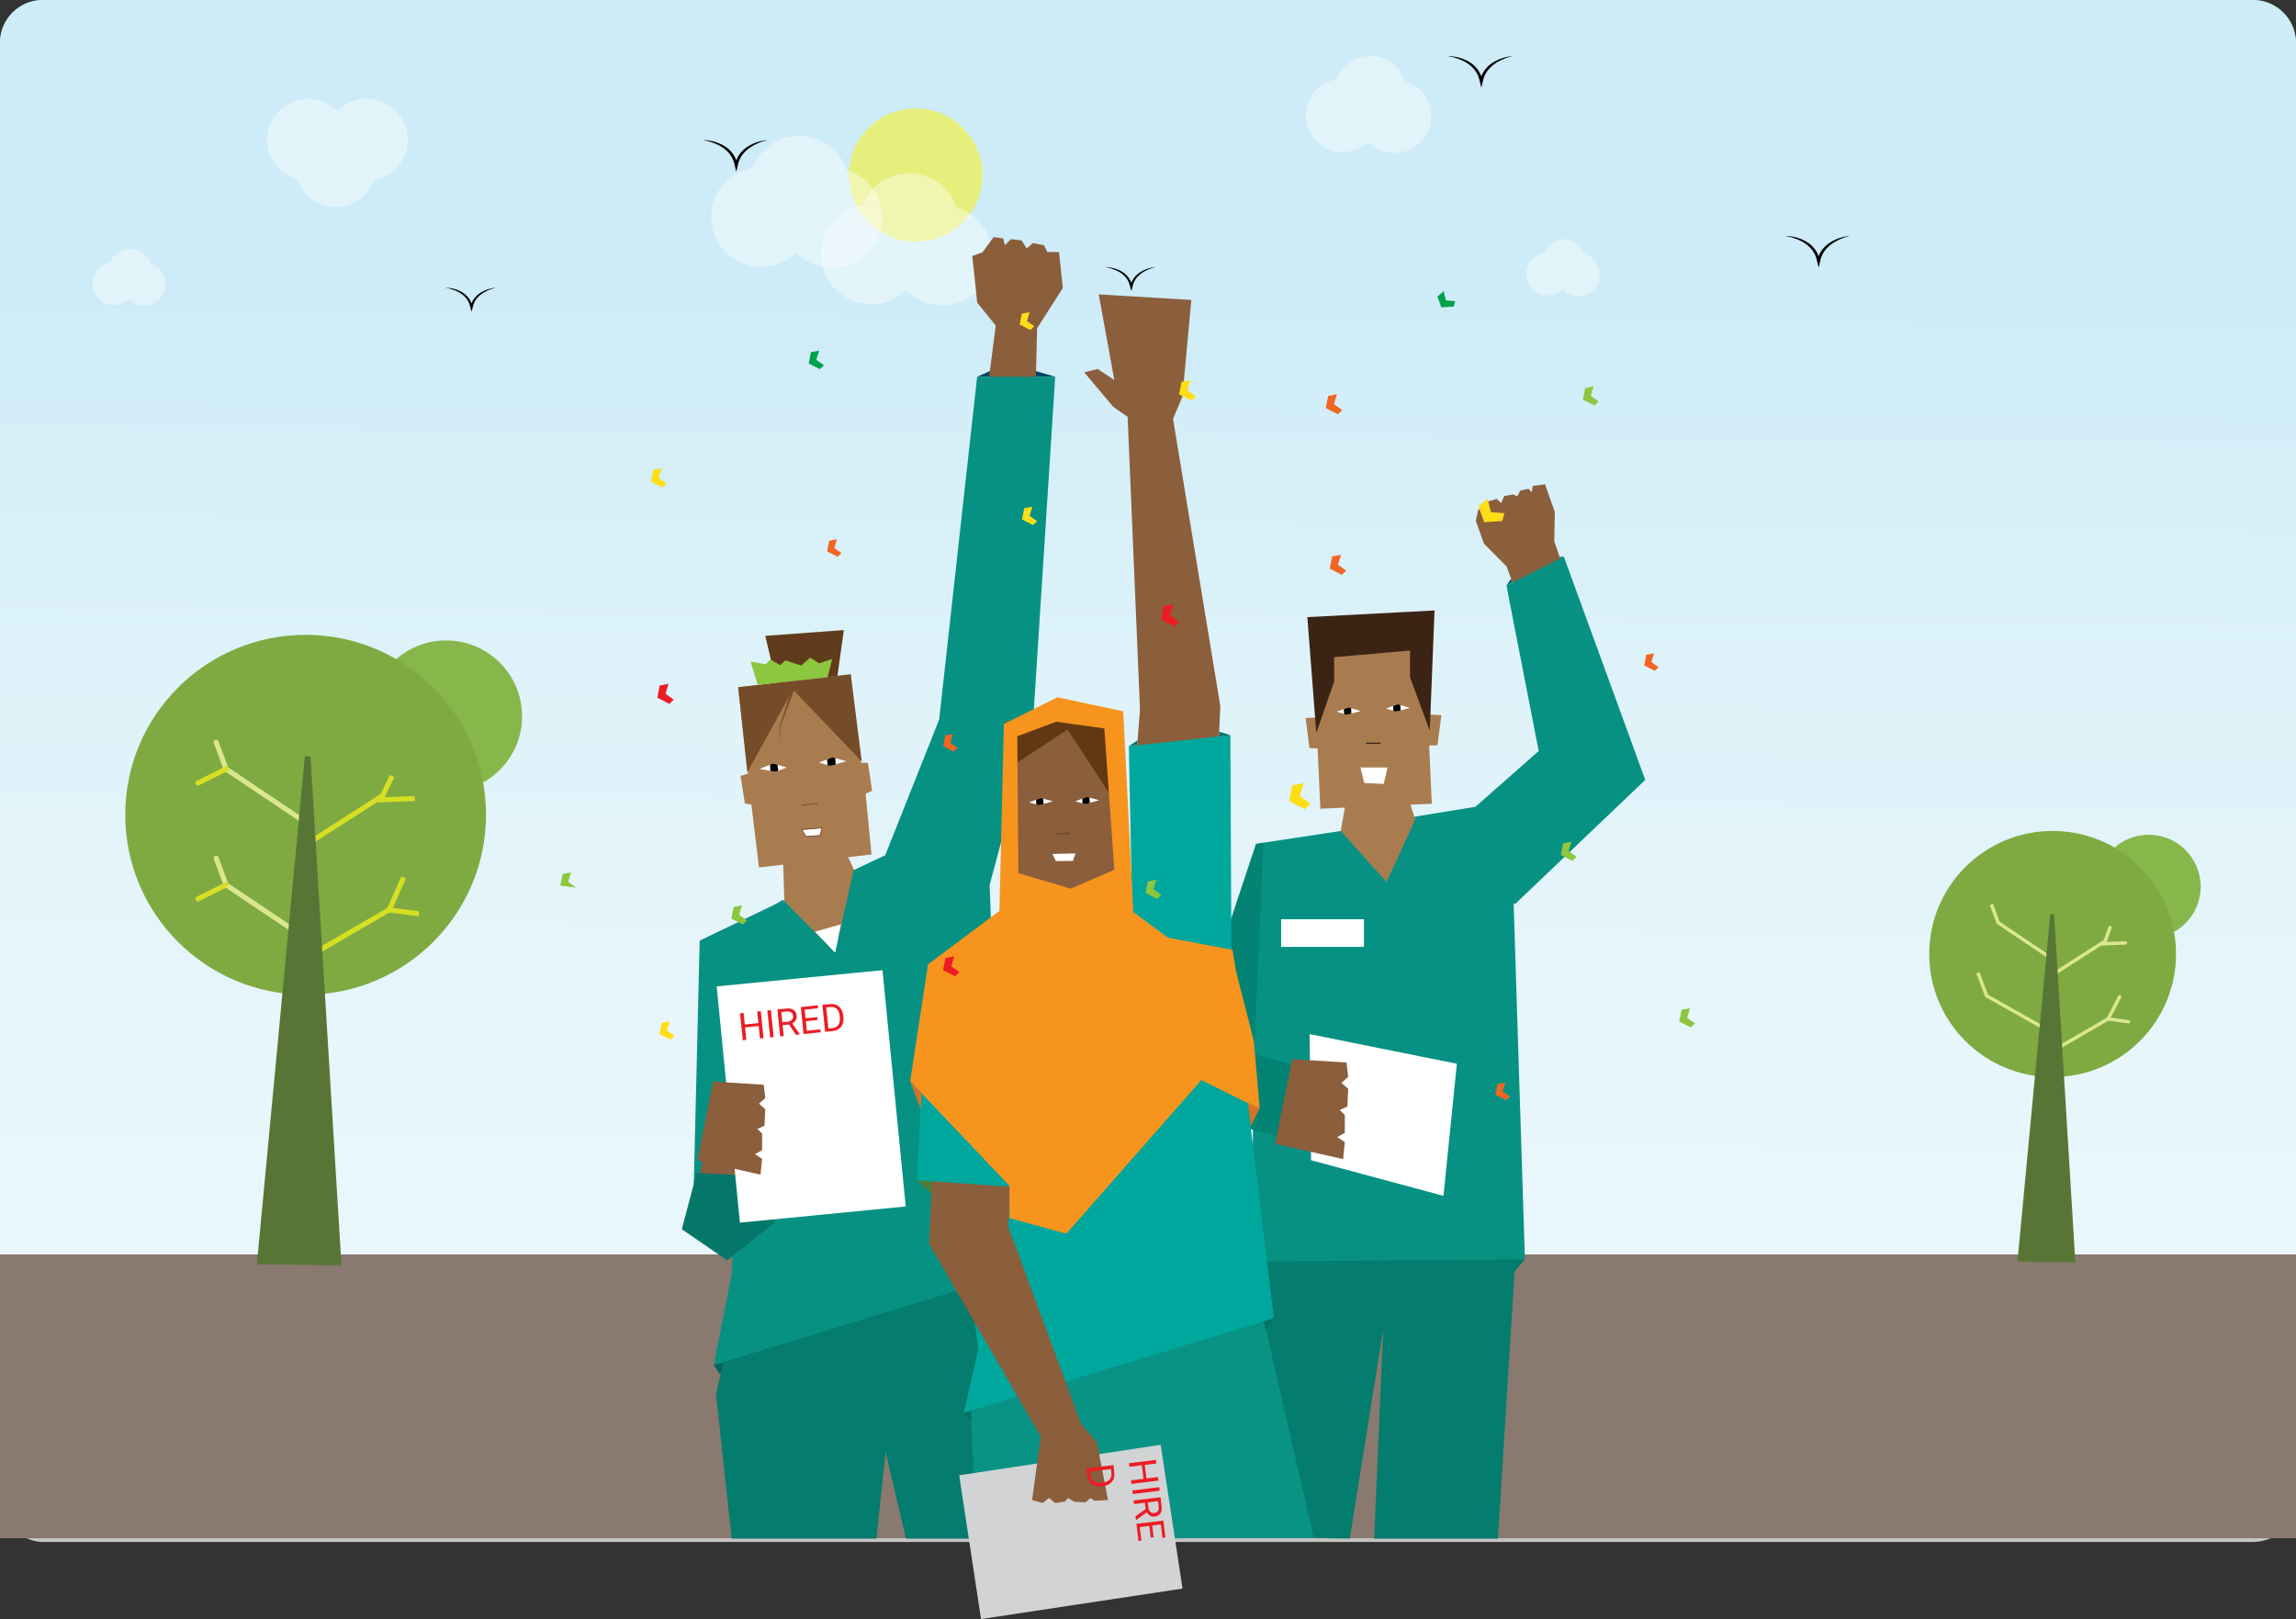 <svg width="536" height="378" viewBox="0 0 536 378" fill="none" xmlns="http://www.w3.org/2000/svg">
<rect x="0" y="0" width="536" height="378" fill="#333333" stroke="none"/>
<rect width="536" height="360" rx="10" fill="#C4C4C4"/>
<path d="M526 0H10C4.477 0 0 4.477 0 10V349.135C0 354.658 4.477 359.135 10 359.135H526C531.523 359.135 536 354.658 536 349.135V10C536 4.477 531.523 0 526 0Z" fill="url(#paint0_linear)"/>
<path opacity="0.5" d="M213.761 56.438C222.373 56.438 229.355 49.474 229.355 40.882C229.355 32.291 222.373 25.326 213.761 25.326C205.149 25.326 198.168 32.291 198.168 40.882C198.168 49.474 205.149 56.438 213.761 56.438Z" fill="#FFF200"/>
<path opacity="0.4" d="M95.163 32.661C95.163 37.339 91.798 41.236 87.351 42.069C85.991 45.708 82.477 48.295 78.359 48.295C74.163 48.295 70.597 45.609 69.297 41.865C65.281 40.72 62.342 37.034 62.342 32.661C62.342 27.372 66.64 23.084 71.941 23.084C74.605 23.084 77.015 24.167 78.755 25.918C80.491 24.167 82.9 23.084 85.564 23.084C90.865 23.084 95.163 27.372 95.163 32.661Z" fill="white"/>
<path opacity="0.4" d="M166.035 50.476C166.121 44.778 170.291 40.093 175.723 39.161C177.445 34.754 181.773 31.667 186.789 31.743C191.899 31.82 196.192 35.156 197.707 39.74C202.577 41.208 206.088 45.751 206.007 51.078C205.91 57.519 200.597 62.662 194.14 62.565C190.895 62.515 187.98 61.153 185.894 58.989C183.747 61.09 180.793 62.364 177.548 62.315C171.093 62.218 165.937 56.917 166.035 50.476Z" fill="white"/>
<path opacity="0.4" d="M191.67 59.201C191.756 53.503 195.927 48.818 201.358 47.886C203.081 43.479 207.409 40.392 212.425 40.468C217.535 40.545 221.828 43.881 223.343 48.465C228.213 49.933 231.723 54.476 231.643 59.803C231.546 66.244 226.232 71.387 219.776 71.29C216.531 71.24 213.616 69.878 211.53 67.714C209.383 69.815 206.429 71.089 203.184 71.04C196.728 70.942 191.572 65.643 191.67 59.201Z" fill="white"/>
<path opacity="0.4" d="M304.819 26.826C304.883 22.649 307.941 19.215 311.922 18.531C313.185 15.3 316.357 13.037 320.035 13.092C323.781 13.148 326.929 15.594 328.039 18.954C331.609 20.031 334.184 23.362 334.125 27.267C334.053 31.989 330.158 35.76 325.425 35.689C323.046 35.653 320.909 34.653 319.379 33.067C317.806 34.607 315.64 35.542 313.261 35.506C308.528 35.435 304.748 31.549 304.819 26.826Z" fill="white"/>
<path opacity="0.4" d="M21.54 66.108C21.577 63.665 23.365 61.657 25.693 61.258C26.432 59.369 28.287 58.045 30.437 58.078C32.627 58.111 34.468 59.541 35.117 61.506C37.205 62.136 38.71 64.083 38.675 66.367C38.633 69.127 36.356 71.332 33.589 71.291C32.198 71.27 30.948 70.686 30.054 69.758C29.134 70.659 27.867 71.205 26.476 71.184C23.709 71.142 21.499 68.87 21.54 66.108Z" fill="white"/>
<path opacity="0.4" d="M356.319 63.909C356.355 61.467 358.143 59.459 360.471 59.059C361.21 57.17 363.065 55.847 365.215 55.879C367.405 55.912 369.247 57.343 369.895 59.307C371.983 59.937 373.489 61.884 373.454 64.168C373.412 66.929 371.135 69.133 368.367 69.092C366.976 69.071 365.726 68.487 364.831 67.559C363.911 68.46 362.645 69.007 361.254 68.985C358.486 68.943 356.277 66.671 356.319 63.909Z" fill="white"/>
<path d="M164.044 32.697C164.49 32.691 164.937 32.728 165.379 32.796C165.823 32.858 166.265 32.947 166.701 33.062C166.919 33.118 167.133 33.191 167.345 33.268C167.561 33.338 167.773 33.419 167.979 33.515C168.186 33.608 168.399 33.689 168.596 33.806C168.794 33.918 169.002 34.017 169.193 34.142L169.762 34.533C169.943 34.676 170.109 34.839 170.282 34.992C170.463 35.138 170.605 35.323 170.757 35.498C170.906 35.677 171.069 35.846 171.183 36.05L171.549 36.647L171.823 37.29C171.926 37.501 171.99 37.724 172.041 37.951L172.208 38.627L171.554 38.628L171.714 37.988L171.795 37.669L171.921 37.363C172.008 37.161 172.083 36.954 172.182 36.758L172.525 36.194C172.629 35.999 172.79 35.844 172.922 35.67C173.059 35.498 173.198 35.33 173.362 35.185C173.522 35.038 173.669 34.875 173.843 34.745L174.364 34.357C174.543 34.236 174.731 34.13 174.913 34.017C175.093 33.898 175.29 33.813 175.48 33.714C175.861 33.52 176.256 33.356 176.659 33.221C177.061 33.085 177.471 32.973 177.884 32.885C178.295 32.79 178.714 32.725 179.133 32.697C178.318 32.898 177.526 33.166 176.775 33.515C176.399 33.686 176.026 33.862 175.676 34.077C175.501 34.185 175.319 34.278 175.157 34.403C174.991 34.523 174.821 34.635 174.661 34.76C174.349 35.02 174.047 35.287 173.777 35.585C173.63 35.723 173.509 35.882 173.391 36.043C173.277 36.206 173.134 36.349 173.049 36.53L172.753 37.046C172.667 37.224 172.603 37.412 172.526 37.594L172.415 37.87L172.347 38.16L172.208 38.737L171.887 40.081L171.554 38.739L171.402 38.125C171.359 37.917 171.305 37.714 171.213 37.524L170.974 36.941L170.651 36.4C170.557 36.21 170.413 36.054 170.284 35.888C170.152 35.723 170.03 35.549 169.868 35.41C169.713 35.265 169.568 35.109 169.406 34.971L168.903 34.573C168.732 34.443 168.543 34.337 168.363 34.218C168.186 34.093 167.988 34.004 167.797 33.9C167.607 33.795 167.409 33.703 167.207 33.621C167.008 33.533 166.807 33.447 166.599 33.379C165.781 33.061 164.922 32.84 164.044 32.697Z" fill="black"/>
<path d="M337.973 13.091C338.418 13.085 338.866 13.122 339.308 13.19C339.752 13.251 340.193 13.341 340.629 13.456C340.848 13.511 341.061 13.585 341.275 13.662C341.489 13.732 341.702 13.813 341.907 13.909C342.115 14.002 342.328 14.083 342.525 14.2C342.723 14.312 342.931 14.411 343.122 14.536L343.691 14.927C343.871 15.07 344.037 15.233 344.211 15.386C344.391 15.532 344.533 15.717 344.686 15.892C344.835 16.071 344.999 16.24 345.112 16.444L345.478 17.041L345.753 17.683C345.855 17.895 345.919 18.118 345.969 18.345L346.137 19.021L345.483 19.021L345.643 18.382L345.723 18.062L345.849 17.757C345.936 17.555 346.011 17.348 346.111 17.151L346.454 16.587C346.558 16.392 346.719 16.238 346.851 16.064C346.987 15.892 347.127 15.723 347.291 15.579C347.451 15.432 347.598 15.269 347.773 15.139L348.293 14.751C348.472 14.63 348.659 14.524 348.841 14.411C349.021 14.292 349.219 14.207 349.409 14.108C349.789 13.914 350.185 13.75 350.588 13.615C350.991 13.479 351.4 13.367 351.813 13.279C352.225 13.184 352.643 13.119 353.063 13.091C352.247 13.292 351.455 13.559 350.705 13.909C350.329 14.079 349.955 14.256 349.605 14.471C349.431 14.579 349.249 14.672 349.086 14.797C348.921 14.917 348.75 15.028 348.591 15.154C348.279 15.414 347.977 15.681 347.707 15.979C347.56 16.116 347.439 16.276 347.321 16.436C347.207 16.6 347.064 16.743 346.978 16.924L346.683 17.44C346.597 17.618 346.533 17.806 346.456 17.988L346.345 18.263L346.277 18.553L346.138 19.131L345.817 20.475L345.485 19.133L345.332 18.519C345.289 18.311 345.235 18.108 345.143 17.918L344.904 17.335L344.581 16.794C344.487 16.604 344.343 16.448 344.214 16.282C344.082 16.116 343.96 15.943 343.798 15.804C343.644 15.659 343.498 15.503 343.336 15.365L342.833 14.967C342.662 14.837 342.473 14.731 342.293 14.611C342.116 14.487 341.918 14.397 341.727 14.294C341.537 14.188 341.339 14.097 341.137 14.015C340.937 13.927 340.737 13.841 340.529 13.773C339.709 13.455 338.85 13.234 337.973 13.091Z" fill="black"/>
<path d="M416.721 55.085C417.166 55.079 417.614 55.116 418.056 55.184C418.5 55.245 418.941 55.334 419.377 55.45C419.596 55.505 419.809 55.579 420.023 55.655C420.237 55.726 420.45 55.806 420.655 55.903C420.863 55.996 421.076 56.076 421.273 56.193C421.471 56.306 421.679 56.404 421.87 56.53L422.439 56.921C422.619 57.063 422.785 57.226 422.959 57.379C423.139 57.526 423.281 57.71 423.434 57.886C423.583 58.065 423.747 58.233 423.86 58.438L424.226 59.035L424.501 59.677C424.603 59.889 424.667 60.111 424.717 60.338L424.885 61.014L424.231 61.015L424.391 60.375L424.471 60.056L424.597 59.751C424.684 59.549 424.759 59.341 424.859 59.145L425.202 58.581C425.306 58.386 425.467 58.232 425.599 58.057C425.735 57.886 425.875 57.717 426.039 57.573C426.199 57.426 426.346 57.263 426.521 57.132L427.041 56.745C427.22 56.624 427.407 56.518 427.589 56.404C427.769 56.286 427.967 56.201 428.157 56.102C428.537 55.907 428.933 55.744 429.336 55.608C429.739 55.472 430.148 55.36 430.561 55.272C430.973 55.178 431.391 55.113 431.811 55.084C430.995 55.285 430.203 55.553 429.453 55.903C429.077 56.073 428.703 56.25 428.353 56.465C428.179 56.572 427.997 56.666 427.834 56.791C427.669 56.91 427.498 57.022 427.339 57.148C427.027 57.408 426.725 57.675 426.455 57.972C426.308 58.11 426.187 58.269 426.069 58.43C425.955 58.594 425.812 58.737 425.726 58.917L425.431 59.434C425.345 59.611 425.281 59.799 425.204 59.982L425.093 60.257L425.025 60.547L424.886 61.125L424.565 62.469L424.233 61.126L424.08 60.512C424.037 60.305 423.983 60.101 423.891 59.912L423.652 59.328L423.329 58.788C423.235 58.598 423.091 58.442 422.962 58.275C422.83 58.11 422.708 57.937 422.546 57.797C422.392 57.653 422.246 57.496 422.084 57.359L421.581 56.96C421.41 56.831 421.221 56.725 421.041 56.605C420.864 56.481 420.666 56.391 420.475 56.288C420.285 56.182 420.087 56.091 419.885 56.008C419.685 55.921 419.485 55.834 419.277 55.766C418.457 55.449 417.598 55.228 416.721 55.085Z" fill="black"/>
<path d="M104 67.175C104.346 67.17 104.692 67.199 105.035 67.252C105.379 67.299 105.721 67.368 106.059 67.458C106.394 67.554 106.729 67.664 107.049 67.809C107.375 67.94 107.685 68.115 107.99 68.294L108.431 68.597C108.571 68.708 108.699 68.834 108.833 68.953C108.973 69.066 109.083 69.209 109.201 69.346C109.317 69.484 109.443 69.614 109.531 69.773L109.815 70.236L110.028 70.734C110.185 71.062 110.229 71.424 110.326 71.77L109.819 71.77L109.943 71.274C109.977 71.107 110.03 70.946 110.103 70.79C110.171 70.634 110.229 70.472 110.306 70.321L110.571 69.884C110.652 69.733 110.777 69.613 110.879 69.479C110.985 69.346 111.092 69.215 111.22 69.104C111.453 68.858 111.725 68.659 111.997 68.463C112.278 68.283 112.561 68.105 112.861 67.964C113.156 67.814 113.463 67.687 113.774 67.582C114.086 67.477 114.403 67.39 114.723 67.322C115.042 67.249 115.366 67.198 115.691 67.176C115.06 67.332 114.446 67.539 113.865 67.811C113.573 67.942 113.284 68.08 113.013 68.246C112.735 68.4 112.479 68.588 112.227 68.775C111.985 68.977 111.751 69.183 111.541 69.413C111.427 69.52 111.333 69.644 111.243 69.768C111.155 69.894 111.043 70.005 110.977 70.146L110.749 70.546C110.682 70.683 110.633 70.829 110.573 70.97C110.507 71.109 110.462 71.256 110.434 71.408L110.327 71.856L110.107 72.773L109.819 71.857C109.722 71.546 109.697 71.21 109.555 70.915L109.37 70.463L109.119 70.045C109.047 69.898 108.935 69.777 108.835 69.648C108.733 69.52 108.639 69.385 108.513 69.277C108.286 69.038 108.029 68.832 107.765 68.629C107.491 68.441 107.212 68.254 106.909 68.108C106.613 67.948 106.299 67.819 105.98 67.704C105.347 67.457 104.681 67.286 104 67.175Z" fill="black"/>
<path d="M258.031 62.365C258.377 62.361 258.723 62.389 259.065 62.442C259.409 62.489 259.751 62.559 260.089 62.648C260.425 62.744 260.759 62.854 261.079 62.999C261.406 63.131 261.715 63.305 262.021 63.484L262.461 63.788C262.601 63.898 262.729 64.025 262.864 64.143C263.004 64.257 263.114 64.4 263.232 64.536C263.347 64.674 263.474 64.805 263.562 64.964L263.846 65.426L264.059 65.924C264.215 66.252 264.259 66.614 264.357 66.96L263.85 66.961L263.974 66.465C264.008 66.298 264.061 66.136 264.134 65.981C264.202 65.824 264.26 65.663 264.337 65.511L264.602 65.074C264.683 64.923 264.807 64.803 264.909 64.669C265.015 64.536 265.123 64.406 265.251 64.294C265.484 64.048 265.756 63.849 266.027 63.653C266.309 63.473 266.591 63.296 266.892 63.155C267.187 63.004 267.493 62.877 267.805 62.772C268.117 62.667 268.434 62.581 268.754 62.512C269.073 62.439 269.397 62.388 269.722 62.367C269.091 62.522 268.477 62.73 267.895 63.001C267.604 63.133 267.315 63.27 267.043 63.436C266.765 63.59 266.51 63.778 266.257 63.965C266.015 64.167 265.781 64.374 265.572 64.604C265.458 64.71 265.364 64.834 265.273 64.958C265.185 65.085 265.074 65.196 265.008 65.336L264.779 65.736C264.713 65.873 264.663 66.02 264.603 66.161C264.538 66.3 264.493 66.446 264.465 66.598L264.357 67.046L264.137 67.964L263.85 67.047C263.753 66.736 263.728 66.4 263.586 66.106L263.401 65.653L263.15 65.235C263.077 65.088 262.965 64.967 262.866 64.838C262.764 64.71 262.669 64.575 262.544 64.467C262.317 64.229 262.06 64.022 261.796 63.819C261.522 63.631 261.243 63.445 260.939 63.298C260.644 63.138 260.329 63.01 260.011 62.895C259.377 62.647 258.711 62.476 258.031 62.365Z" fill="black"/>
<path d="M536 292.869H0V359.135H536V292.869Z" fill="#89796E"/>
<path d="M121.883 167.228C121.883 177.004 113.941 184.93 104.138 184.93C94.336 184.93 86.395 177.004 86.395 167.228C86.395 157.451 94.336 149.525 104.138 149.525C113.941 149.525 121.883 157.451 121.883 167.228Z" fill="#87B74B"/>
<path d="M45.861 196.609L48.824 204.489L69.227 215.977" stroke="#DBE691" stroke-width="1.168" stroke-miterlimit="10" stroke-linecap="round"/>
<path d="M71.349 232.232C94.606 232.232 113.459 213.424 113.459 190.224C113.459 167.023 94.606 148.216 71.349 148.216C48.093 148.216 29.24 167.023 29.24 190.224C29.24 213.424 48.093 232.232 71.349 232.232Z" fill="#7FAA42"/>
<path d="M70.875 191.683L52.773 179.536L50.467 173.299" stroke="#DBE691" stroke-width="1.168" stroke-miterlimit="10" stroke-linecap="round"/>
<path d="M72.801 222.873L90.9 212.369L94.239 204.817" stroke="#D7DF23" stroke-width="1.168" stroke-miterlimit="10"/>
<path d="M97.813 213.353L90.289 212.369" stroke="#D7DF23" stroke-width="1.168" stroke-miterlimit="10"/>
<path d="M70.875 197.594L89.303 185.774L91.56 181.179" stroke="#D7DF23" stroke-width="1.168" stroke-miterlimit="10"/>
<path d="M70.875 218.737L52.773 206.591L50.467 200.354" stroke="#DBE691" stroke-width="1.168" stroke-miterlimit="10" stroke-linecap="round"/>
<path d="M87.986 186.76L96.825 186.432" stroke="#D7DF23" stroke-width="1.168" stroke-miterlimit="10"/>
<path d="M79.712 295.43L59.965 295.152L71.153 176.582H72.473L79.712 295.43Z" fill="#577635"/>
<path d="M52.773 179.536L46.189 182.82" stroke="#D7DF23" stroke-width="1.168" stroke-miterlimit="10" stroke-linecap="round"/>
<path d="M52.773 206.591L46.189 209.873" stroke="#D7DF23" stroke-width="1.168" stroke-miterlimit="10" stroke-linecap="round"/>
<path d="M513.749 207.002C513.749 213.693 508.319 219.115 501.611 219.115C494.907 219.115 489.473 213.693 489.473 207.002C489.473 200.314 494.907 194.894 501.611 194.894C508.319 194.894 513.749 200.314 513.749 207.002Z" fill="#87B74B"/>
<path d="M507.99 222.734C507.99 238.604 495.089 251.47 479.179 251.47C463.272 251.47 450.376 238.604 450.376 222.734C450.376 206.864 463.272 194.002 479.179 194.002C495.089 194.002 507.99 206.864 507.99 222.734Z" fill="#7FAA42"/>
<path d="M479.757 245.067L492.138 237.881L494.838 232.716" stroke="#DBE691" stroke-width="0.799" stroke-miterlimit="10" stroke-linecap="round"/>
<path d="M496.867 238.556L492.138 237.881" stroke="#DBE691" stroke-width="0.799" stroke-miterlimit="10" stroke-linecap="round"/>
<path d="M461.746 227.1L463.77 232.491L477.728 240.353" stroke="#DBE691" stroke-width="0.799" stroke-miterlimit="10"/>
<path d="M478.851 227.775L491.464 219.69L492.587 216.547" stroke="#DBE691" stroke-width="0.799" stroke-miterlimit="10" stroke-linecap="round"/>
<path d="M490.563 220.366L496.188 220.139" stroke="#DBE691" stroke-width="0.799" stroke-miterlimit="10" stroke-linecap="round" stroke-linejoin="round"/>
<path d="M478.851 223.735L466.473 215.423L464.899 211.156" stroke="#DBE691" stroke-width="0.799" stroke-miterlimit="10"/>
<path d="M484.483 294.704L470.978 294.513L478.631 213.4H479.532L484.483 294.704Z" fill="#577635"/>
<path d="M364.228 130.409L365.075 129.947L364.065 130.019L364.228 130.409Z" fill="#026D60"/>
<path d="M352.735 135.117L351.678 136.713L353.061 135.994L352.735 135.117Z" fill="#026D60"/>
<path d="M365.045 132.831L353.984 138.58L351.73 132.266L346.412 126.902L344.525 121.579L345.1 118.992L346.892 118.256L346.694 117.296L349.41 116.479L350.428 117.456L351.153 115.829L353.245 115.436L354.196 115.891L354.922 114.514L356.837 114.127L357.407 114.721L357.601 114.923L357.64 114.632L357.809 113.45L360.683 113.073L362.977 119.534L362.839 126.112L362.766 126.152L365.045 132.831Z" fill="#8B5E3C"/>
<path d="M312.234 198.386L314.317 186.434L328.381 185.134L331.246 193.969L325.779 208.78L319.266 207.999L312.234 198.386Z" fill="#A97C50"/>
<path d="M320.813 359.24H349.686L353.994 290.279L289.748 286.815L286.449 358.7L315.098 359.22L322.913 310.372L320.813 359.24Z" fill="#047C6E"/>
<path d="M353.355 210.816L355.989 294.003L292.179 294.522L293.221 197.004L312.999 194.009L323.694 205.921L330.727 190.591L344.437 188.367L359.209 175.333L351.678 136.713L365.075 129.947L384.078 182.078L353.646 211.117L353.355 210.816Z" fill="#079183"/>
<path d="M303.712 249.177L299.346 265.578L272.77 258.551L293.183 197.087L294.939 196.748L292.787 246.055L303.712 249.177Z" fill="#028373"/>
<path d="M336.977 279.193L306.069 270.878L305.722 241.431L340.103 248.36L336.977 279.193Z" fill="white"/>
<path d="M313.549 270.609L297.693 267.049L301.658 247.276L314.342 248.067L314.738 251.429L313.152 252.813L314.738 254.198L314.539 258.348L312.756 259.139L313.946 260.325V264.477L312.161 265.467L313.946 266.653L313.549 270.609Z" fill="#8B5E3C"/>
<path d="M355.989 294.003L353.125 297.382L353.385 294.003H355.989Z" fill="#007C6D"/>
<path d="M335.589 173.989L333.639 174.063L334.251 187.652L308.23 188.811L307.598 174.741L305.695 174.666L304.791 167.631L307.272 167.509L306.368 147.278L332.389 146.119L333.313 166.797L336.493 166.953L335.589 173.989Z" fill="#A97C50"/>
<path d="M307.285 171.104L311.452 159.151V153.435L329.163 151.876V158.112L333.777 170.598L334.893 142.522L305.201 144.082L307.285 171.104Z" fill="#3C2415"/>
<path d="M323.021 183.023L318.491 182.798L317.585 179.183H323.926L323.021 183.023Z" fill="white"/>
<path d="M317.693 166.008L314.798 165.174L312.062 166.162L314.341 166.852L317.693 166.008Z" fill="white"/>
<path d="M315.424 165.315L315.472 166.615L314.341 166.852L313.774 166.725L313.723 165.569L314.798 165.174L315.424 165.315Z" fill="black"/>
<path d="M329.186 165.274L326.292 164.44L323.555 165.427L325.833 166.117L329.186 165.274Z" fill="white"/>
<path d="M326.916 164.58L326.966 165.881L325.833 166.117L325.267 165.99L325.216 164.835L326.292 164.44L326.916 164.58Z" fill="black"/>
<path d="M319 173.534H322.169" stroke="#3C2415" stroke-width="0.272" stroke-miterlimit="10" stroke-linecap="round"/>
<path d="M330.727 190.591L330.409 191.382L330.21 190.733L330.727 190.591Z" fill="#05695C"/>
<path d="M166.638 318.69L168.119 320.947L169.138 317.897L166.638 318.69Z" fill="#036456"/>
<path d="M231.132 86.612L228.109 87.96L231.09 87.967L231.132 86.612Z" fill="#024568"/>
<path d="M241.697 86.612L246.377 87.96L241.762 87.967L241.697 86.612Z" fill="#024568"/>
<path d="M247.222 58.858L248.119 67.227L242.116 76.633C241.762 90.578 240.064 156.291 239.752 155.168C239.408 153.908 222.739 151.387 222.739 151.387L232.647 74.54L229.338 58.923L231.986 55.349L234.2 55.664L234.59 57.241L236.023 55.823L238.498 56.138L239.669 58.028L241.102 56.768L243.707 57.241L244.488 58.816L247.222 58.858Z" fill="#8B5E3C"/>
<path d="M182.788 200.204L183.309 216.833L193.206 222.03L202.583 210.078L194.248 191.89L182.672 197.779" fill="#A97C50"/>
<path d="M248.422 359.22H211.5L206.75 338.953L204.593 359.22H170.807L167.161 325.442L172.891 301.017L233.493 289.586L242.172 310.372L248.422 359.22Z" fill="#047C6E"/>
<path d="M241.133 169.027L231.03 206.588L234.067 289.419L238.001 296.86L166.638 318.69L170.809 297.382L173.412 215.793L182.786 210.079L191.49 218.883L194.941 222.381L199.282 203.153L206.661 199.662L219.249 167.984L228.109 87.96H246.337L241.133 169.027Z" fill="#079183"/>
<path d="M181.399 276.421L161.951 277.115L163.34 219.606L182.787 210.252L181.399 276.421Z" fill="#079183"/>
<path d="M172.376 269.458L178.652 285.662L169.792 293.397L160.562 286.029L164.254 270.195L172.376 269.458Z" fill="#8B5E3C"/>
<path d="M162.646 273.823L175.495 274.516L180.877 285.429L169.765 294.263L159.174 286.987L162.646 273.823Z" fill="#057769"/>
<path d="M206.016 226.506L167.309 230.293L172.731 285.456L211.439 281.669L206.016 226.506Z" fill="white"/>
<path d="M194.968 161.599L181.57 160.773L178.649 148.457L196.993 147.102L194.968 161.599Z" fill="#603C1D"/>
<path d="M177.545 274.245L162.778 270.93L166.469 252.517L178.283 253.253L178.652 256.384L177.175 257.672L178.652 258.962L178.468 262.829L176.806 263.566L177.913 264.67V268.536L176.252 269.458L177.913 270.563L177.545 274.245Z" fill="#8B5E3C"/>
<path d="M203.454 199.492L177.182 202.515L175.408 187.828L173.894 187.598L172.874 181.159L174.655 180.61L172.324 160.446L198.596 157.431L200.981 178.082L202.618 178.103L203.603 184.595L202.075 185.314L203.454 199.492Z" fill="#A97C50"/>
<path d="M185.116 160.992L174.46 180.312L172.323 160.45L198.596 157.43L201.183 177.827L185.116 160.992Z" fill="#754C29"/>
<path d="M175.235 154.464L178.757 155.075L179.815 153.957L182.107 155.282L183.362 154.175L187.045 155.388L189.137 153.544L191.231 154.858L194.26 153.86L193.204 158.135L176.877 159.892L175.235 154.464Z" fill="#8DC63F"/>
<path d="M185.396 161.089L182.077 169.904L182.081 169.868L182.342 173.844L181.906 169.883L181.904 169.866L181.911 169.846L184.837 160.894C184.888 160.739 185.055 160.654 185.211 160.705C185.366 160.755 185.451 160.922 185.401 161.078C185.398 161.081 185.397 161.086 185.396 161.089Z" fill="#754C29"/>
<path d="M190.255 217.526L196.332 215.794L194.943 222.377L190.255 217.526Z" fill="white"/>
<path d="M233.641 77.488L228.136 70.672L226.982 59.771L231.928 57.99L233.941 61.329L232.29 63.871L233.641 77.488Z" fill="#8B5E3C"/>
<path d="M177.291 179.521L180.461 178.279L183.632 179.183L181.141 180.199L177.291 179.521Z" fill="white"/>
<path d="M197.571 177.726L194.289 176.815L191.228 178.039L193.812 178.795L197.571 177.726Z" fill="white"/>
<path d="M179.754 178.533L180.461 178.279L181.495 178.533L181.706 179.931L181.141 180.199L179.838 179.973L179.754 178.533Z" fill="black"/>
<path d="M194.997 176.965L195.082 178.49L193.812 178.795L193.171 178.66L193.087 177.304L194.289 176.815L194.997 176.965Z" fill="black"/>
<path d="M187.184 187.979C187.312 187.979 190.92 187.556 190.92 187.556Z" fill="black"/>
<path d="M187.184 187.979C187.312 187.979 190.92 187.556 190.92 187.556" stroke="#754C29" stroke-width="0.204" stroke-miterlimit="10"/>
<path d="M187.142 193.697L191.898 193.275L191.473 195.053L188.161 195.308L187.142 193.697Z" fill="white" stroke="#754C29" stroke-width="0.204" stroke-miterlimit="10" stroke-linejoin="round"/>
<path d="M178.248 242.37L177.413 242.455L177.114 239.544L173.939 239.868L174.237 242.78L173.407 242.864L172.76 236.565L173.591 236.481L173.869 239.189L177.045 238.865L176.767 236.156L177.602 236.071L178.248 242.37ZM180.614 242.129L179.784 242.213L179.138 235.914L179.968 235.83L180.614 242.129ZM184.186 239.189L182.707 239.34L182.968 241.888L182.133 241.973L181.487 235.675L183.572 235.462C184.282 235.389 184.843 235.495 185.257 235.779C185.674 236.063 185.914 236.514 185.977 237.131C186.018 237.523 185.946 237.876 185.762 238.189C185.582 238.502 185.31 238.749 184.947 238.932L186.701 241.455L186.706 241.507L185.815 241.598L184.186 239.189ZM182.637 238.661L183.913 238.531C184.326 238.488 184.642 238.348 184.863 238.11C185.086 237.872 185.179 237.574 185.142 237.216C185.103 236.827 184.955 236.54 184.7 236.356C184.448 236.172 184.103 236.101 183.664 236.143L182.392 236.273L182.637 238.661ZM190.859 238.141L188.129 238.419L188.358 240.652L191.53 240.328L191.599 241.007L187.597 241.416L186.951 235.117L190.91 234.713L190.98 235.396L187.852 235.715L188.06 237.74L190.79 237.461L190.859 238.141ZM192.633 240.902L191.987 234.603L193.765 234.421C194.313 234.365 194.81 234.437 195.256 234.636C195.702 234.835 196.062 235.147 196.336 235.571C196.612 235.994 196.782 236.496 196.844 237.075L196.886 237.477C196.946 238.071 196.884 238.604 196.7 239.074C196.518 239.545 196.225 239.921 195.823 240.204C195.424 240.487 194.942 240.66 194.377 240.724L192.633 240.902ZM192.888 235.201L193.394 240.138L194.268 240.048C194.909 239.983 195.386 239.733 195.7 239.299C196.016 238.864 196.137 238.279 196.062 237.544L196.024 237.176C195.951 236.461 195.725 235.923 195.347 235.562C194.972 235.198 194.475 235.045 193.857 235.102L192.888 235.201Z" fill="#ED1C24"/>
<path d="M284.625 170.844L287.23 171.624L284.561 172.013L284.625 170.844Z" fill="#047267"/>
<path d="M284.886 164.868L284.365 176.3L265.092 178.898L266.133 165.647L263.248 97.322L259.882 94.974L253.111 86.919L256.236 86.14L260.143 88.737L256.497 68.731L278.115 70.03L276.03 92.635L273.842 97.78L284.886 164.868Z" fill="#8B5E3C"/>
<path d="M293.742 302.577L306.714 359.071L228.107 359.22L226.544 329.079L230.19 316.608L293.742 302.577Z" fill="#089385"/>
<path d="M270.959 337.317L223.919 344.432L229.02 378L276.06 370.885L270.959 337.317Z" fill="#D1D3D4"/>
<path d="M262.226 219.691L255.455 239.178L240.609 221.77L242.953 205.142L258.145 203.669L262.226 219.691Z" fill="#8B5E3C"/>
<path d="M297.388 307.773L224.982 329.86L228.368 315.05L216.647 224.889L240.161 219.068L254.153 235.542L260.559 214.017L264.31 213.093L263.529 174.221L287.23 171.624L287.491 226.188L297.388 307.773Z" fill="#00A79D"/>
<path d="M258.664 350.209L255.539 350.386L254.548 349.741L253.454 350.729L250.902 350.645L249.34 349.741L248.599 350.563L246.339 350.905L244.901 349.741L243.391 350.905L240.953 350.209L242.963 335.397L216.907 290.365L217.688 272.956L235.921 274.516L235.4 286.467L252.392 332.467L256.06 336.698L258.664 350.209Z" fill="#8B5E3C"/>
<path d="M236.442 277.115L214.042 275.555L216.647 225.148L233.837 220.73L236.442 277.115Z" fill="#00A79D"/>
<path d="M264.004 207.645L237.231 209.313L234.663 168.341L258.818 169.468L264.004 207.645Z" fill="#8B5E3C"/>
<path d="M236.963 178.379L249.204 170.325L259.101 185.395L257.798 168.506L245.818 166.687L236.963 169.805V178.379Z" fill="#603913"/>
<path d="M288.532 226.707L287.751 221.77L272.645 218.912L264.571 212.937L262.214 166.079L246.859 162.789L234.357 169.026L233.316 212.677L216.647 225.148L212.48 252.431L235.66 276.855V284.388L248.944 288.027L280.458 252.17L294.089 258.925L292.7 242.99L288.532 226.707ZM249.985 207.479L237.744 203.842L237.483 171.883L246.599 168.506L257.798 170.065L260.143 203.063L249.985 207.479Z" fill="#F7941E"/>
<path d="M212.48 252.431L215.149 255.289L214.954 258.99L212.48 252.431Z" fill="#D27328"/>
<path d="M294.089 258.752L292.005 262.911L291.267 257.497L294.089 258.752Z" fill="#D27328"/>
<path d="M214.042 275.555L217.559 275.815L217.428 278.673L214.042 275.555Z" fill="#517D39"/>
<path d="M263.529 174.221L265.482 173.961L265.548 172.857" fill="#047267"/>
<path d="M245.683 199.374L251.083 199.242L250.476 200.991L246.488 201.03L245.683 199.374Z" fill="white"/>
<path d="M245.808 187.082L242.922 186.313L240.23 187.346L242.502 187.984L245.808 187.082Z" fill="white"/>
<path d="M243.544 186.44L243.619 187.727L242.502 187.984L241.938 187.87L241.864 186.726L242.922 186.313L243.544 186.44Z" fill="black"/>
<path d="M256.593 186.827L253.707 186.058L251.015 187.092L253.287 187.73L256.593 186.827Z" fill="white"/>
<path d="M254.33 186.186L254.405 187.473L253.287 187.73L252.724 187.616L252.649 186.472L253.707 186.058L254.33 186.186Z" fill="black"/>
<path d="M246.518 194.757C246.646 194.757 249.76 194.545 249.76 194.545" stroke="#754C29" stroke-width="0.408" stroke-miterlimit="10"/>
<path d="M297.388 307.773L295.619 310.667L294.939 308.522L297.388 307.773Z" fill="#047267"/>
<path d="M224.982 329.86L226.773 331.791L226.66 329.419L224.982 329.86Z" fill="#047267"/>
<path d="M264.156 346.443L264.054 345.61L266.959 345.256L266.571 342.087L263.666 342.441L263.564 341.612L269.85 340.847L269.951 341.675L267.249 342.005L267.637 345.173L270.339 344.844L270.441 345.677L264.156 346.443ZM264.445 348.804L264.343 347.975L270.629 347.209L270.73 348.038L264.445 348.804ZM267.455 352.319L267.275 350.842L264.732 351.152L264.63 350.319L270.915 349.553L271.17 351.634C271.257 352.342 271.162 352.905 270.886 353.325C270.611 353.747 270.165 353.995 269.549 354.07C269.158 354.118 268.804 354.053 268.487 353.875C268.171 353.701 267.917 353.434 267.727 353.074L265.24 354.875L265.188 354.882L265.08 353.992L267.455 352.319ZM267.952 350.76L268.108 352.033C268.159 352.445 268.305 352.758 268.548 352.974C268.791 353.193 269.09 353.28 269.447 353.237C269.836 353.19 270.119 353.037 270.298 352.778C270.477 352.523 270.541 352.176 270.491 351.739L270.335 350.47L267.952 350.76ZM268.637 358.97L268.304 356.246L266.076 356.517L266.464 359.681L265.786 359.764L265.297 355.771L271.583 355.005L272.066 358.955L271.384 359.038L271.002 355.917L268.982 356.163L269.315 358.887L268.637 358.97ZM253.638 342.821L259.923 342.056L260.141 343.83C260.207 344.377 260.146 344.875 259.955 345.325C259.765 345.774 259.461 346.14 259.043 346.421C258.625 346.706 258.127 346.885 257.549 346.958L257.147 347.007C256.554 347.079 256.021 347.028 255.546 346.852C255.072 346.679 254.69 346.394 254.399 345.997C254.108 345.603 253.926 345.124 253.851 344.561L253.638 342.821ZM259.343 342.968L254.417 343.568L254.524 344.44C254.602 345.079 254.861 345.551 255.302 345.856C255.743 346.165 256.33 346.274 257.064 346.185L257.431 346.14C258.145 346.053 258.678 345.817 259.031 345.433C259.387 345.051 259.531 344.551 259.461 343.935L259.343 342.968Z" fill="#ED1C24"/>
<path d="M337.016 67.974L337.558 70.136L339.725 70.316L339.364 71.577L336.474 71.758L335.571 69.235L337.016 67.974Z" fill="#00A14B"/>
<path d="M347.274 116.412L348.061 119.556L351.214 119.818L350.688 121.653L346.485 121.915L345.172 118.246L347.274 116.412Z" fill="#FFDE17"/>
<path d="M312.107 92.047L311.412 94.363L313.334 95.728L312.298 96.706L309.501 95.278L310.058 92.425L312.107 92.047Z" fill="#F26522"/>
<path d="M313.045 129.544L312.35 131.86L314.272 133.225L313.235 134.203L310.439 132.775L310.996 129.923L313.045 129.544Z" fill="#F26522"/>
<path d="M273.925 141.12L273.162 143.666L275.274 145.166L274.135 146.241L271.062 144.671L271.675 141.536L273.925 141.12Z" fill="#ED1C24"/>
<path d="M277.933 88.763L277.219 91.146L279.196 92.55L278.13 93.555L275.253 92.087L275.827 89.153L277.933 88.763Z" fill="#FFDE17"/>
<path d="M240.361 72.898L239.744 74.955L241.45 76.167L240.53 77.034L238.048 75.767L238.542 73.234L240.361 72.898Z" fill="#FFDE17"/>
<path d="M372.023 90.206L371.358 92.425L373.2 93.734L372.206 94.67L369.527 93.302L370.061 90.569L372.023 90.206Z" fill="#8DC63F"/>
<path d="M366.867 196.509L366.202 198.728L368.044 200.036L367.051 200.972L364.371 199.604L364.905 196.871L366.867 196.509Z" fill="#8DC63F"/>
<path d="M394.525 235.403L393.859 237.622L395.701 238.931L394.708 239.867L392.028 238.498L392.562 235.766L394.525 235.403Z" fill="#8DC63F"/>
<path d="M269.926 205.4L269.261 207.62L271.103 208.928L270.11 209.864L267.43 208.496L267.964 205.763L269.926 205.4Z" fill="#8DC63F"/>
<path d="M130.801 206.781L131.335 204.048L133.298 203.685L132.632 205.905L134.474 207.213" fill="#8DC63F"/>
<path d="M173.229 211.368L172.564 213.587L174.406 214.896L173.412 215.832L170.732 214.464L171.266 211.73L173.229 211.368Z" fill="#8DC63F"/>
<path d="M240.992 118.299L240.354 120.427L242.12 121.681L241.167 122.579L238.598 121.267L239.11 118.647L240.992 118.299Z" fill="#FFDE17"/>
<path d="M156.347 238.454L155.709 240.583L157.475 241.837L156.522 242.735L153.954 241.423L154.466 238.802L156.347 238.454Z" fill="#FFDE17"/>
<path d="M191.221 81.859L190.576 84.013L192.362 85.282L191.398 86.191L188.799 84.863L189.317 82.212L191.221 81.859Z" fill="#00A14B"/>
<path d="M195.379 125.902L194.769 127.934L196.455 129.131L195.546 129.988L193.094 128.736L193.582 126.234L195.379 125.902Z" fill="#F26522"/>
<path d="M222.454 171.373L221.844 173.404L223.53 174.601L222.62 175.458L220.169 174.206L220.657 171.704L222.454 171.373Z" fill="#F26522"/>
<path d="M304.356 182.831L303.447 185.866L305.965 187.655L304.607 188.936L300.943 187.065L301.673 183.327L304.356 182.831Z" fill="#FFDE17"/>
<path d="M386.12 152.529L385.512 154.56L387.197 155.757L386.288 156.615L383.835 155.363L384.324 152.861L386.12 152.529Z" fill="#F26522"/>
<path d="M351.391 252.756L350.782 254.786L352.468 255.984L351.558 256.841L349.106 255.588L349.594 253.086L351.391 252.756Z" fill="#F26522"/>
<path d="M154.442 109.325L153.775 111.55L155.621 112.861L154.625 113.8L151.939 112.428L152.475 109.689L154.442 109.325Z" fill="#FFDE17"/>
<path d="M156.058 159.663L155.363 161.979L157.285 163.344L156.249 164.322L153.453 162.894L154.01 160.041L156.058 159.663Z" fill="#ED1C24"/>
<path d="M222.773 223.267L222.079 225.583L224.001 226.948L222.965 227.925L220.169 226.498L220.726 223.646L222.773 223.267Z" fill="#ED1C24"/>
<path d="M318.407 214.619H299.083V221.069H318.407V214.619Z" fill="white"/>
<defs>
<linearGradient id="paint0_linear" x1="271.115" y1="-2.04" x2="268.318" y2="361.202" gradientUnits="userSpaceOnUse">
<stop offset="0.19" stop-color="#CDECF7"/>
<stop offset="0.422" stop-color="#DDF2F9"/>
<stop offset="0.686" stop-color="#E8F6FB"/>
<stop offset="1" stop-color="#EBF7FB"/>
</linearGradient>
</defs>
</svg>
